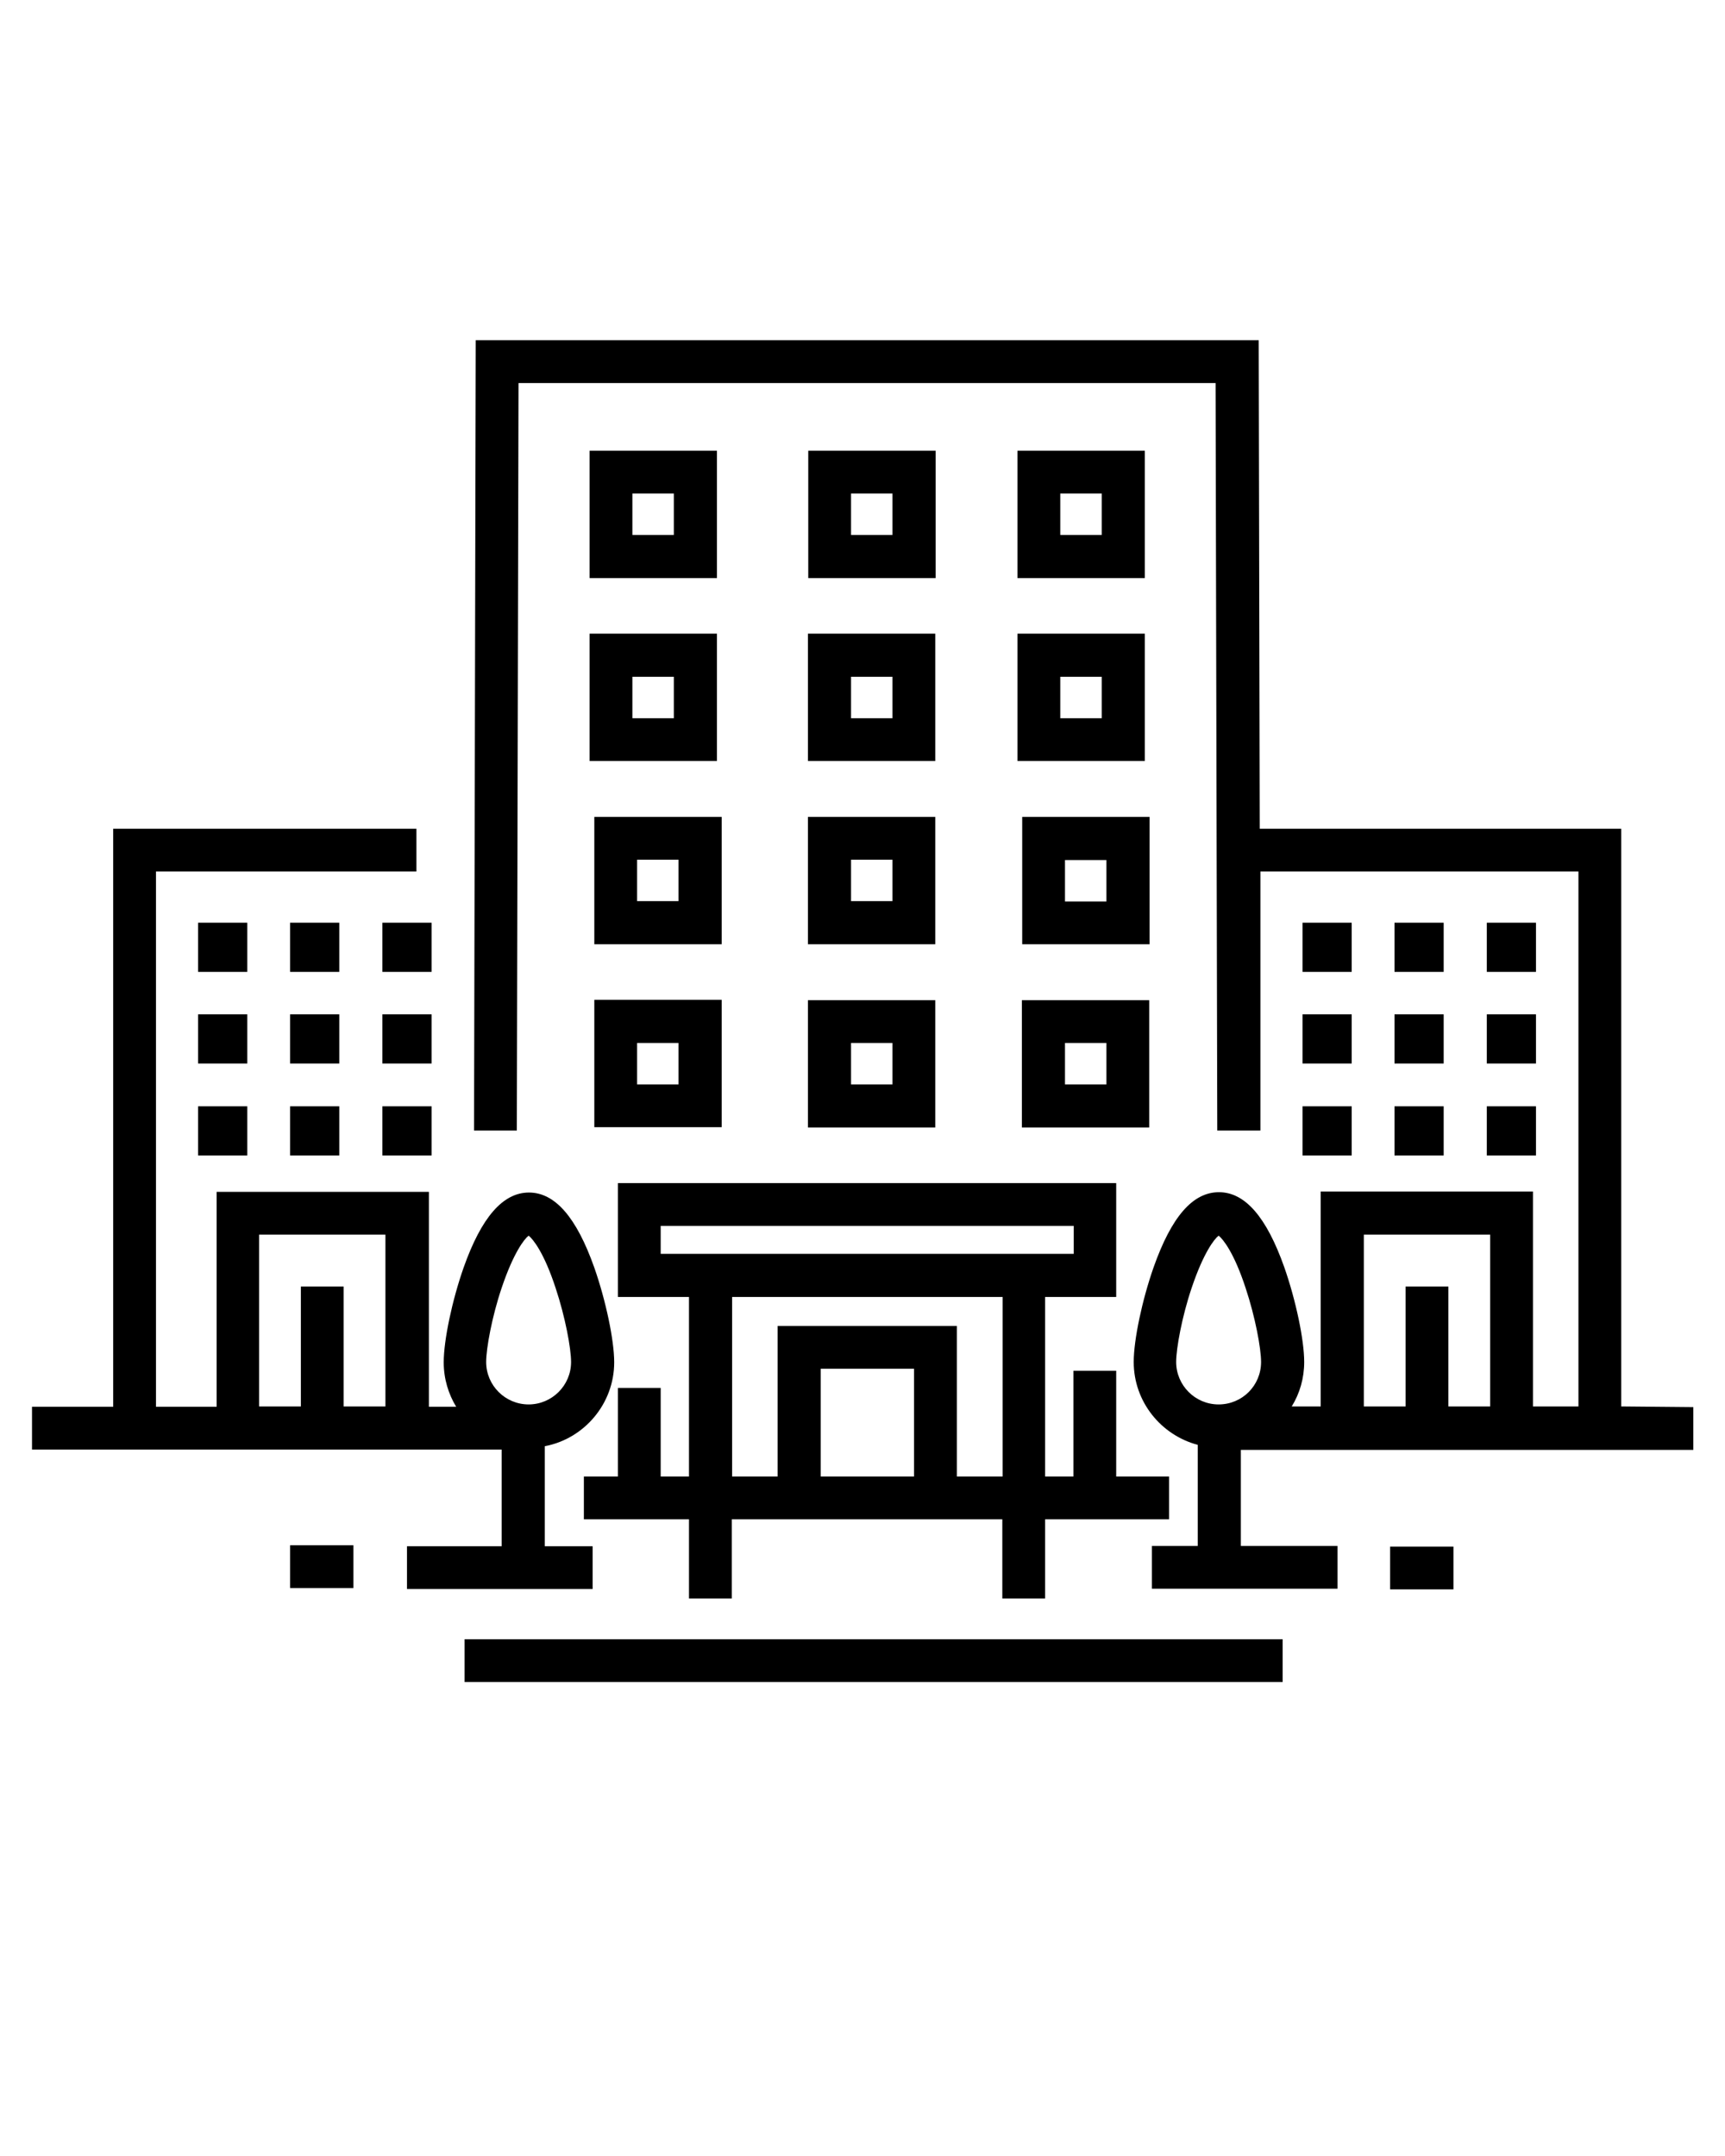 <?xml version="1.0" encoding="utf-8"?>
<!-- Generator: Adobe Illustrator 21.1.0, SVG Export Plug-In . SVG Version: 6.00 Build 0)  -->
<svg version="1.1" id="Layer_1" xmlns="http://www.w3.org/2000/svg" xmlns:xlink="http://www.w3.org/1999/xlink" x="0px" y="0px"
	 viewBox="0 0 512 640" style="enable-background:new 0 0 512 640;" xml:space="preserve">
<g>
	<rect x="137.9" y="486.6" width="242.8" height="12.7"/>
	<rect x="86.1" y="458.7" width="18.8" height="12.7"/>
	<rect x="412.6" y="459.1" width="18.8" height="12.7"/>
	<path d="M175,171.6h37.8v-37.8H175V171.6z M187.7,146.5H200v12.3h-12.3V146.5z"/>
	<path d="M277.7,133.8h-37.8v37.8h37.8V133.8z M264.9,158.8h-12.3v-12.3h12.3V158.8z"/>
	<path d="M302,171.6h37.8v-37.8H302V171.6z M314.7,146.5H327v12.3h-12.3V146.5z"/>
	<path d="M176.4,280.3h37.8v-37.8h-37.8V280.3z M189.1,255.2h12.3v12.3h-12.3V255.2z"/>
	<path d="M239.8,280.3h37.8v-37.8h-37.8V280.3z M252.6,255.2L252.6,255.2h12.3v12.3h-12.3V255.2z"/>
	<path d="M341.2,242.5h-37.8v37.8h37.8V242.5z M328.4,267.6h-12.3v-12.3h12.3V267.6z"/>
	<path d="M214.2,296.8h-37.8v37.8h37.8V296.8z M201.4,321.9h-12.3v-12.3h12.3V321.9z"/>
	<path d="M239.8,334.7h37.8v-37.8h-37.8V334.7z M252.6,309.6L252.6,309.6h12.3v12.3h-12.3V309.6z"/>
	<path d="M303.3,334.7h37.8v-37.8h-37.8V334.7z M316.1,309.6h12.3v12.3h-12.3V309.6z"/>
	<path d="M175,225.9h37.8v-37.8H175V225.9z M187.7,200.9H200v12.3h-12.3V200.9z"/>
	<path d="M239.8,225.9h37.8v-37.8h-37.8V225.9z M252.6,200.9L252.6,200.9h12.3v12.3h-12.3V200.9z"/>
	<path d="M302,225.9h37.8v-37.8H302V225.9z M314.7,200.9H327v12.3h-12.3V200.9z"/>
	<rect x="413.9" y="273.9" width="14.6" height="14.6"/>
	<rect x="441.3" y="273.9" width="14.6" height="14.6"/>
	<rect x="386.6" y="273.9" width="14.6" height="14.6"/>
	<rect x="413.9" y="301.1" width="14.6" height="14.6"/>
	<rect x="441.3" y="301.1" width="14.6" height="14.6"/>
	<rect x="386.6" y="301.1" width="14.6" height="14.6"/>
	<rect x="413.9" y="328.4" width="14.6" height="14.6"/>
	<rect x="441.3" y="328.4" width="14.6" height="14.6"/>
	<rect x="386.6" y="328.4" width="14.6" height="14.6"/>
	<rect x="86.1" y="273.9" width="14.6" height="14.6"/>
	<rect x="113.5" y="273.9" width="14.6" height="14.6"/>
	<rect x="58.8" y="273.9" width="14.6" height="14.6"/>
	<rect x="86.1" y="301.1" width="14.6" height="14.6"/>
	<rect x="113.5" y="301.1" width="14.6" height="14.6"/>
	<rect x="58.8" y="301.1" width="14.6" height="14.6"/>
	<rect x="86.1" y="328.4" width="14.6" height="14.6"/>
	<rect x="113.5" y="328.4" width="14.6" height="14.6"/>
	<rect x="58.8" y="328.4" width="14.6" height="14.6"/>
	<path d="M183.4,385h21.1v53.3h-8.4V412h-12.7v26.3h-10.1V451h31.2v23.5h12.7V451h13.5H284h13.5v23.5h12.7V451H347v-12.7h-15.7
		v-31.4h-12.7v31.4h-8.4V385h21.1v-33.8H183.4V385z M271.3,438.3h-27.7v-32h27.7V438.3z M297.6,438.3H284v-44.7h-53.2v44.7h-13.5
		V385h80.3V438.3z M196.1,363.9h122.6v8.3H196.1V363.9z"/>
	<path d="M120.8,459v12.7h55.1V459h-14.2v-29.7c11.7-2.2,20.6-12.6,20.6-24.9c0-6.6-2.5-18.4-5.9-28.1c-5.3-15-11.7-22.3-19.4-22.3
		c-7.7,0-14.1,7.3-19.4,22.3c-3.4,9.7-5.9,21.5-5.9,28.1c0,4.9,1.4,9.4,3.7,13.2h-8.1v-63.8h-63v63.8h-18V258.7h77.3V246h-90v171.6
		H9.5v12.7h54.7h22.5h40.5h21.7V459H120.8z M114.4,417.5H102v-35.6H89.3v35.6H76.9v-51h37.5V417.5z M144.3,404.3
		c0-4,1.7-13.4,4.6-22c3.5-10.4,6.7-14.5,8-15.5c1.3,1,4.6,5.1,8,15.5c2.9,8.7,4.6,18,4.6,22c0,7-5.7,12.6-12.6,12.6
		S144.3,411.3,144.3,404.3z"/>
	<path d="M481.2,417.5V246H373.9l-0.3-145H141.2l-0.5,234.6h12.7l0.5-221.9h206.9l0.5,221.9h6.4h6.4v-76.9h94.4v158.8H455v-63.8h-63
		v63.8h-8.6c2.4-3.9,3.7-8.4,3.7-13.2c0-6.6-2.5-18.4-5.9-28.1c-5.3-15-11.7-22.3-19.4-22.3c-7.8,0-14.1,7.3-19.4,22.3
		c-3.4,9.7-5.9,21.5-5.9,28.1c0,11.8,8.1,21.7,19,24.6v30h-13.6v12.7H397v-12.7h-28.7v-28.5H392h63h26.3h21.3v-12.7L481.2,417.5z
		 M361.7,416.9c-7,0-12.6-5.7-12.6-12.6c0-4,1.7-13.4,4.6-22c3.5-10.4,6.7-14.5,8-15.5c1.3,1,4.6,5.1,8,15.5c2.9,8.7,4.6,18,4.6,22
		C374.3,411.3,368.7,416.9,361.7,416.9z M442.3,417.5L442.3,417.5h-1.7h-10.7v-35.6h-12.7v35.6h-12.4v-51h37.5V417.5z"/>
</g>
</svg>
